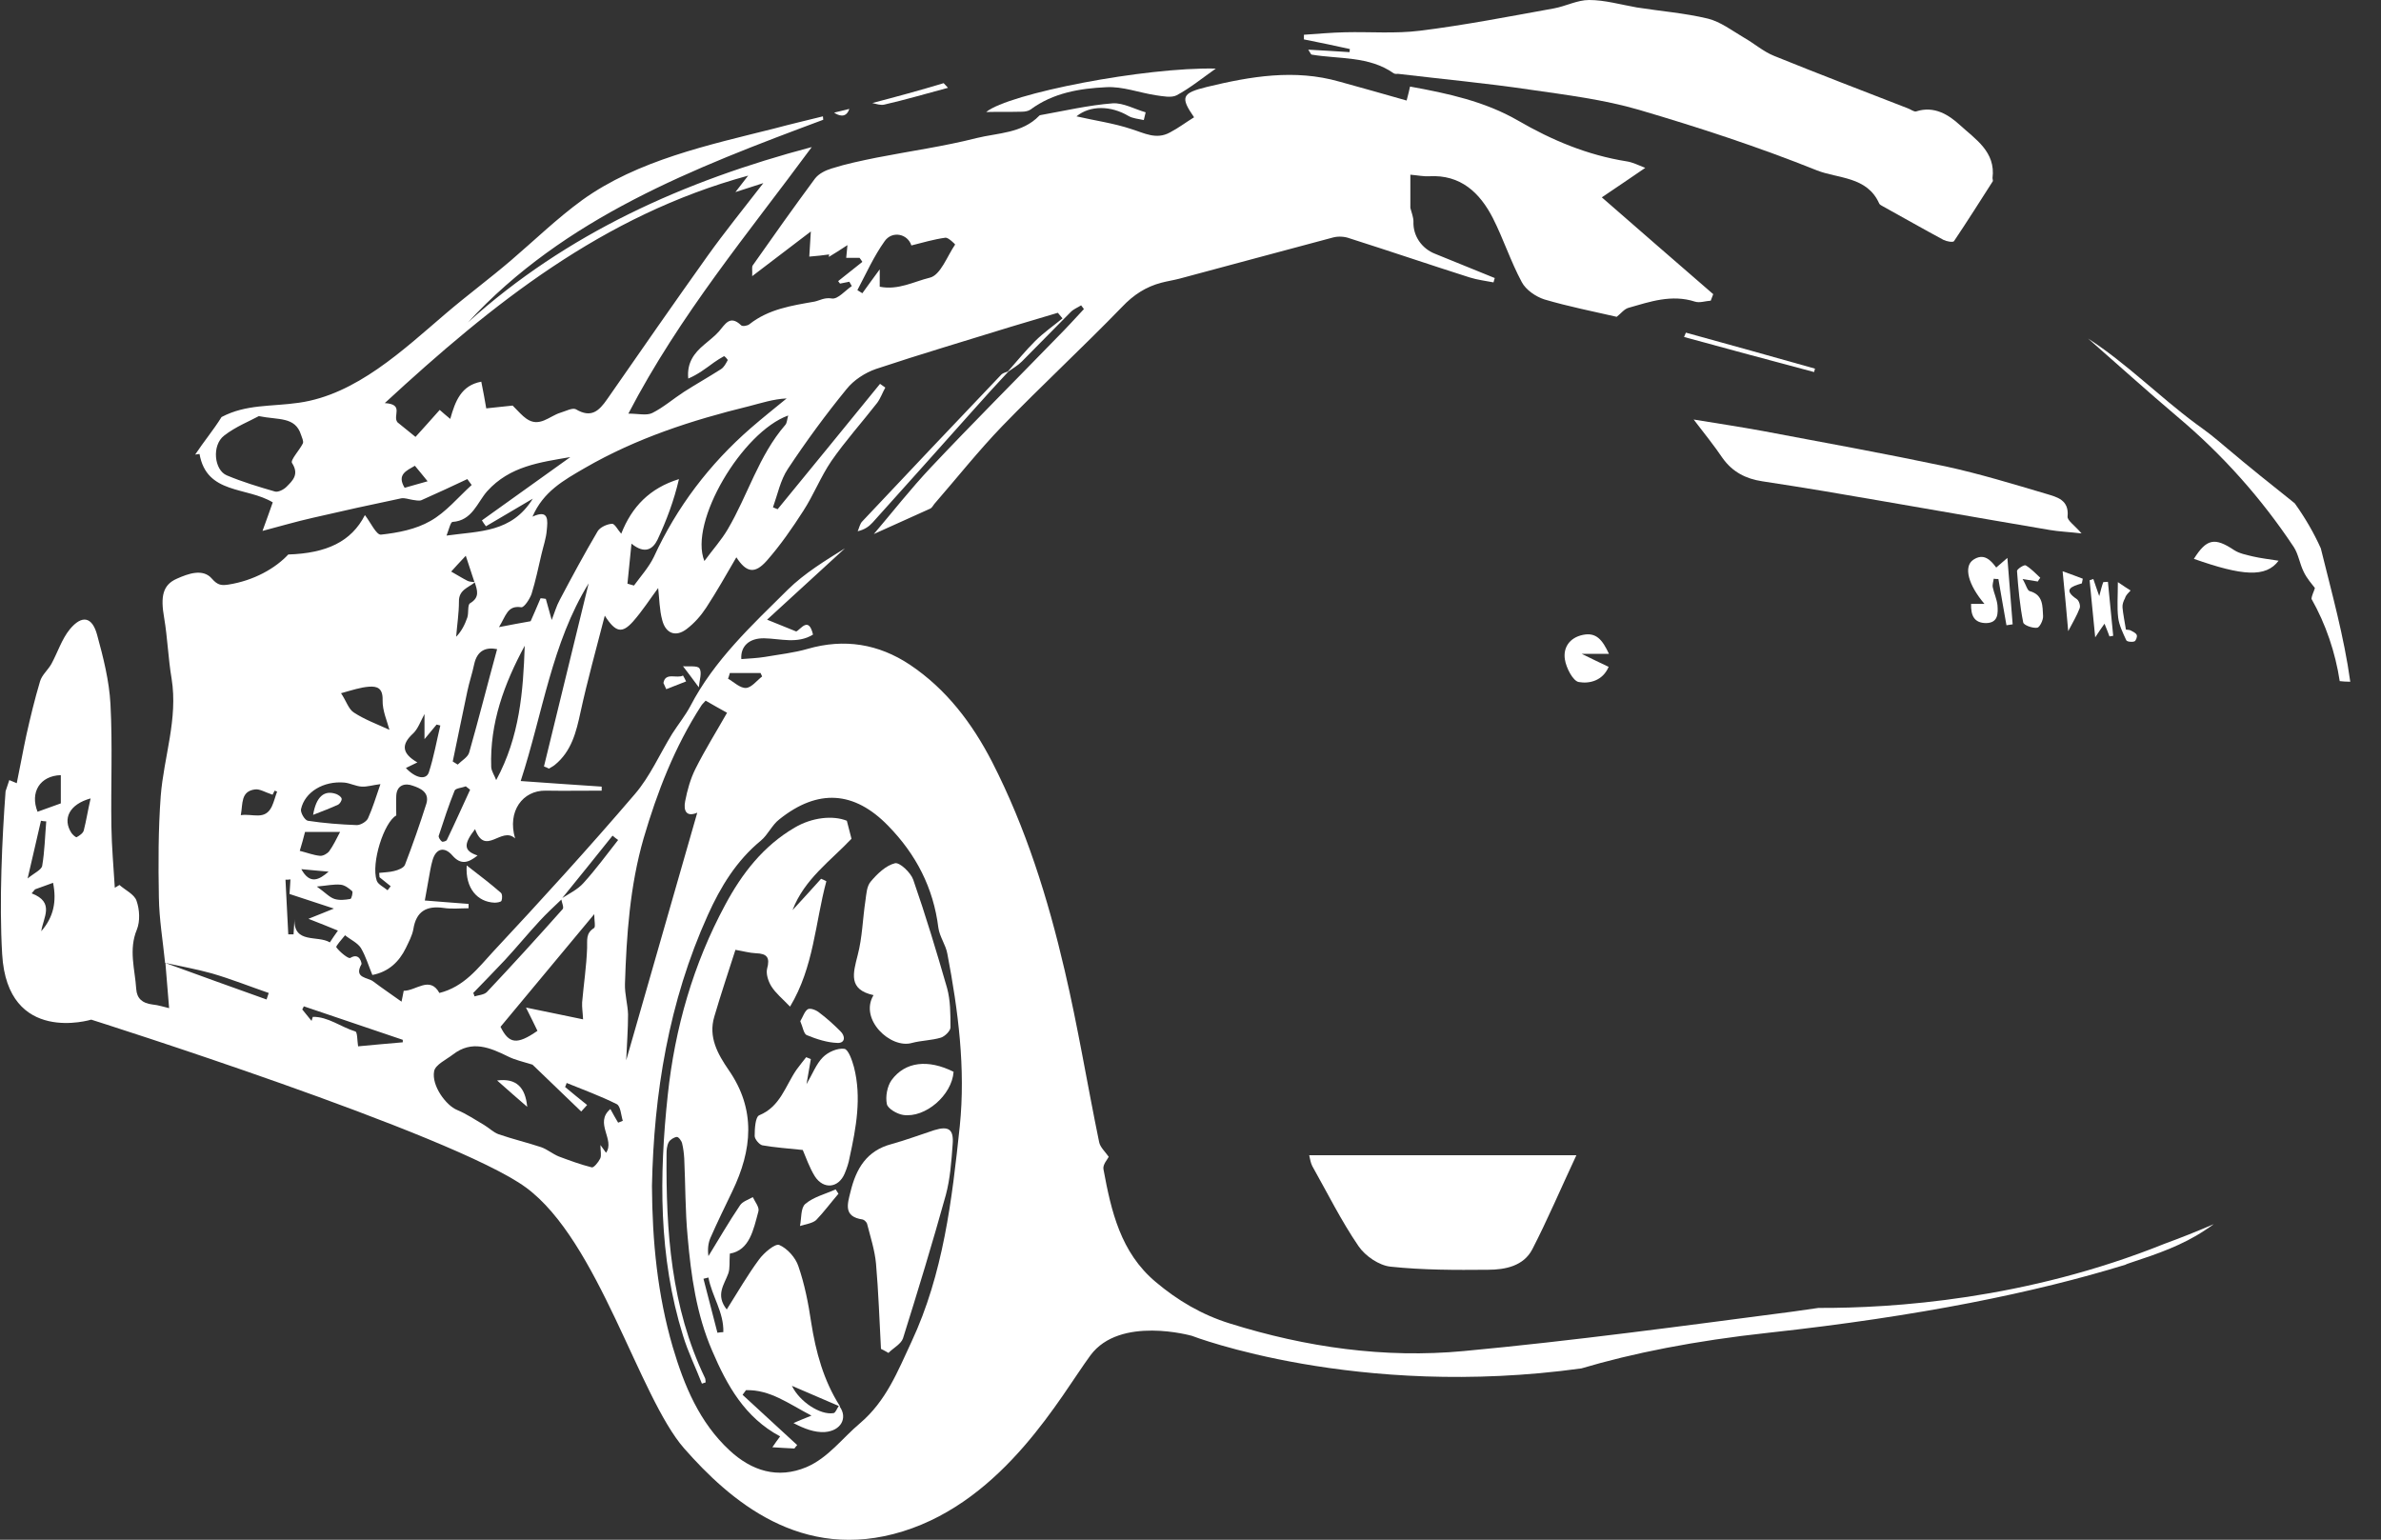 <?xml version="1.0" encoding="utf-8"?>
<!-- Generator: Adobe Illustrator 19.0.1, SVG Export Plug-In . SVG Version: 6.00 Build 0)  -->
<svg version="1.1" id="Layer_1" xmlns="http://www.w3.org/2000/svg" xmlns:xlink="http://www.w3.org/1999/xlink" x="0px" y="0px"
	 viewBox="0 0 767.3 496.2" style="enable-background:new 0 0 767.3 496.2;" xml:space="preserve">
<rect x="0" y="0" width="767.3" height="496.2" fill="#333333" stroke="none"/>
<style type="text/css">
	.st0{fill:#FFFFFF;}
</style>
<g>
	<path class="st0" d="M739.2,176.3c1.5,2.3,1.9,5.4,3.2,8c1,2.1,2.6,3.9,3.6,5.2c-0.3,1.1-1,2.3-1.1,3.5c4.6,8.1,7.7,17.3,9.1,26.5
		c0.9,0.1,2.1,0.2,3.4,0.2c-2-14.5-6-28.8-9.5-43c-2.3-5.1-5.1-9.9-8.4-14.5c-7.4-5.9-14.8-11.8-22-17.9c-1.7-1.5-3.5-2.9-5.2-4.3
		c-1.5-1.1-3-2.3-4.6-3.4c-12-8.9-22.4-19.5-34.8-27.5c9.6,8.4,19.1,17,28.8,25.2C716.2,146.5,728.7,160.5,739.2,176.3z"/>
	<path class="st0" d="M435,15.8c0,0.3-0.1,0.7-0.1,1c-4.2-0.3-8.4-0.5-13.3-0.8c0.7,1.1,0.9,1.6,1.1,1.6c8.9,1.5,18.4,0.4,26.4,6
		c0.4,0.3,1,0.2,1.5,0.2c14.2,1.7,28.4,3,42.5,5.1c11.8,1.7,23.8,3.2,35.1,6.5c19.4,5.7,38.6,12,57.3,19.5
		c6.8,2.7,16.2,1.9,20.1,10.7c0.2,0.4,0.7,0.6,1.2,0.9c6.5,3.6,13,7.3,19.5,10.8c1,0.5,3.1,0.9,3.4,0.4c4.3-6.4,8.4-12.9,12.5-19.3
		c0.1-0.2-0.1-0.7-0.1-1c1.1-8.5-5.6-12.6-10.5-17.1c-3.6-3.3-8.3-6.3-14.1-4.4c-0.7,0.2-1.8-0.7-2.7-1
		c-14.4-5.6-28.8-11.1-43.1-16.9c-3.5-1.4-6.5-4.1-9.9-6c-3.7-2.2-7.4-5-11.4-6c-7.5-1.8-15.3-2.4-22.9-3.6
		C522.3,1.5,517.2,0,512.1,0c-3.8,0-7.5,2-11.3,2.7c-14.4,2.6-28.7,5.4-43.2,7.2c-8,1-16.2,0.3-24.2,0.5c-4.4,0.1-8.8,0.5-13.2,0.8
		c0,0.5,0,1,0,1.5C425.2,13.7,430.1,14.7,435,15.8z"/>
	<path class="st0" d="M422.9,375.8c4.9,8.7,9.3,17.6,14.9,25.8c2.2,3.2,6.6,6.2,10.3,6.6c10.4,1.1,20.9,1.1,31.4,1
		c5.6,0,11.5-1.2,14.3-6.6c4.9-9.5,9.1-19.4,14.2-30.3c-29.5,0-57.5,0-86.1,0C422.2,373.7,422.4,374.8,422.9,375.8z"/>
	<path class="st0" d="M568.1,138.9c-7.1-1.3-14.3-2.4-22.3-3.7c3.6,4.7,6.6,8.4,9.3,12.4c3.2,4.5,7.5,6.7,12.8,7.5
		c6.7,1,13.4,2.1,20.1,3.2c24.2,4.1,48.4,8.4,72.6,12.5c2.9,0.5,5.9,0.6,10.2,1.1c-2.3-2.7-4.7-4.2-4.5-5.5c0.5-5.3-3.4-6.2-6.7-7.2
		c-10.8-3.2-21.6-6.5-32.6-8.9C607.5,146.2,587.8,142.6,568.1,138.9z"/>
	<path class="st0" d="M329.3,36c1,0,2.1-0.2,2.8-0.7c7.3-5.4,15.9-6.8,24.4-7.2c5.3-0.3,10.7,1.8,16,2.6c2.2,0.3,5,0.9,6.7,0
		c4.3-2.3,8.2-5.5,12.6-8.6c-22.8-0.5-66.7,8-74,14C321.6,36,325.5,36.1,329.3,36z"/>
	<path class="st0" d="M644,186.6c0.9,5,1.7,10,2.6,14.9c0.7-0.1,1.3-0.2,2-0.3c-0.5-6.7-1.1-13.5-1.7-21.4c-2.1,1.8-2.9,2.5-3.6,3.1
		c-1.9-2.6-4.1-4.7-7.4-2.5c-3.2,2.2-1.6,8.1,3.6,14.2c-1.4,0-2.8,0-4.3,0c-0.1,3.8,1,6.2,4.9,6.2c3.9-0.1,3.8-3.2,3.6-5.8
		c-0.2-1.9-1.1-3.8-1.5-5.7c-0.2-0.9,0.2-1.9,0.3-2.8C643,186.6,643.5,186.6,644,186.6z"/>
	<path class="st0" d="M510.1,204.6c-4.3,0.9-6.4,4.1-5.8,7.9c0.4,2.7,2.6,7,4.5,7.3c3.4,0.6,7.7-0.4,9.6-4.9
		c-2.8-1.3-5.2-2.5-8.7-4.2c3.4,0,5.7,0,8.8,0C516.4,206.2,514.4,203.7,510.1,204.6z"/>
	<path class="st0" d="M707,180.1c15.6,5.5,23.2,6.1,27.3,0.6c-3.2-0.5-5.8-0.8-8.4-1.4c-2-0.5-4.2-0.9-5.9-2
		C713.7,173.1,711.1,173.6,707,180.1z"/>
	<path class="st0" d="M657.5,186.2c-1.5-1.4-3-3-4.7-4c-0.5-0.3-2.8,1.2-2.8,1.8c0.4,5.5,0.9,11.1,2,16.6c0.2,0.9,3,1.9,4.5,1.7
		c0.8-0.1,2-2.5,1.9-3.8c-0.2-3.1,0.1-6.8-4.3-8c-0.8-0.2-1.1-1.9-2.3-3.9c2.6,0.4,3.8,0.6,4.9,0.8
		C656.9,187,657.2,186.6,657.5,186.2z"/>
	<path class="st0" d="M676.5,192.1c-0.8-2.2-1.3-3.8-1.9-5.5c-0.4,0.1-0.8,0.3-1.2,0.4c0.6,5.8,1.1,11.7,1.8,18.4
		c1.2-1.8,1.9-2.9,3-4.4c0.7,1.8,1.2,2.9,1.6,4.1c0.4-0.1,0.8-0.1,1.2-0.2c-0.6-5.8-1.1-11.6-1.7-17.4c-0.5,0-1,0.1-1.5,0.1
		C677.3,188.9,677,190.3,676.5,192.1z"/>
	<path class="st0" d="M159.4,290.9c0.8,0,2-0.2,2.2-0.6c0.3-0.7,0.3-2.2-0.2-2.6c-3.2-2.8-6.6-5.4-11-8.8
		C149.9,286.3,153.9,290.7,159.4,290.9z"/>
	<path class="st0" d="M670.9,188c0.1-0.5,0.2-1,0.3-1.5c-1.8-0.7-3.7-1.4-6.5-2.4c0.7,7.2,1.3,13.3,1.8,19.3c1.4-2.7,2.8-5,3.7-7.4
		c0.3-0.8-0.2-2.4-0.9-2.9C664.7,190,667.5,189,670.9,188z"/>
	<path class="st0" d="M686.6,190.3c-1.1-0.7-2.2-1.4-4.1-2.7c0,4.6-0.3,8,0.1,11.4c0.3,2.5,1.5,4.9,2.6,7.3c0.2,0.5,1.8,0.7,2.6,0.4
		c0.5-0.1,1-1.5,0.8-2c-0.2-0.7-1.2-1.1-1.9-1.5c-0.5-0.3-1.2-0.2-1.6-0.3c-0.4-2.6-0.9-4.9-1.1-7.1c-0.1-1,0.3-2.1,0.8-3
		C685.1,191.7,685.9,191.1,686.6,190.3z"/>
	<path class="st0" d="M584.9,118.8c-13.9-3.9-27.7-7.8-41.6-11.6c-0.2,0.5-0.4,0.9-0.6,1.4c14,3.8,27.9,7.6,41.9,11.3
		C584.7,119.5,584.8,119.1,584.9,118.8z"/>
	<path class="st0" d="M225.4,215.4c-0.6-1-3.6-0.5-5.3-0.7c1.6,2.1,2.9,3.8,5.1,6.8C225.4,219.2,226.3,216.7,225.4,215.4z"/>
	<path class="st0" d="M213.8,220.1c0.3,0.7,0.6,1.3,0.9,2c2.1-0.8,4.3-1.7,6.4-2.5c-0.3-0.6-0.6-1.3-1-1.9
		C218.2,218.8,214.4,216.5,213.8,220.1z"/>
	<path class="st0" d="M270.7,453.2c-5.3-8.3-7.8-17.5-9.3-27.1c-0.9-6.1-2.1-12.2-4.1-18c-0.9-2.8-3.6-5.8-6.2-6.9
		c-1.3-0.5-4.9,2.5-6.5,4.7c-3.7,5-6.8,10.4-10.4,16.1c-3.7-4.7-0.8-8,0.5-11.6c0.6-1.7,0.3-3.7,0.5-6.4c6.4-1.1,7.6-7.7,9.2-13.6
		c0.4-1.3-1.1-3.1-1.8-4.6c-1.4,0.8-3.3,1.4-4.1,2.6c-3.6,5.3-6.8,10.9-10.2,16.4c-0.3-2.2-0.1-4.2,0.7-6c2.2-5,4.6-9.9,7-14.9
		c6.4-13.3,7.7-26.3-1.2-39.1c-3.5-5.1-6.6-10.6-4.6-17.2c2.1-7.2,4.5-14.3,6.8-21.5c2.4,0.4,4.5,1,6.6,1.1c3.6,0.1,4.6,1.4,3.6,5
		c-0.4,1.7,0.4,4.1,1.4,5.7c1.4,2.2,3.5,3.9,6,6.5c7.7-12.8,8.1-27.1,11.7-40.4c-0.6-0.3-1.1-0.6-1.7-0.8c-3.1,3.4-6.1,6.8-9.2,10.1
		c3.8-10,12.3-15.9,19-23c-0.5-2-0.9-3.6-1.5-5.8c-4.5-1.8-11.2-1.1-16.8,2.2c-10.1,5.9-17,14.8-22.4,24.9
		c-10.3,19.1-16.2,39.7-18.5,61.2c-2.8,26.1-3,52.2,4.9,77.6c1.6,5.3,4.1,10.3,6.1,15.5c0.4-0.1,0.8-0.3,1.2-0.4
		c-0.1-0.5,0-1-0.2-1.4c-11-22.9-12.6-47.4-12.4-72.1c0-1.3,0.1-2.8,0.7-3.9c0.4-0.8,1.7-1.6,2.6-1.7c0.5-0.1,1.5,1.2,1.7,2
		c0.4,1.6,0.6,3.3,0.7,4.9c0.4,8.4,0.3,16.9,1.1,25.3c1.1,12.5,2.8,24.9,7.9,36.7c4.8,11.2,10.5,21.5,21.9,27.6
		c-0.8,1.1-1.5,2-2.5,3.5c2.9,0.2,5,0.3,7.1,0.4c0.3-0.4,0.6-0.8,0.9-1.1c-5.9-5.4-11.7-10.8-17.6-16.2c0.4-0.5,0.7-1,1.1-1.5
		c7.8-0.2,13.6,4.3,21.1,8.2c-3,1.2-4.4,1.8-5.8,2.4c3.4,1.8,6.8,3.1,10.1,2.9c5.3-0.4,7.4-4.6,4.8-8.2
		C270.7,453.2,270.7,453.2,270.7,453.2z M231.2,429.5c-1.5-5.8-3-11.6-4.5-17.4c0.5-0.1,1.1-0.3,1.6-0.4c1.1,6,5,11.2,4.8,17.6
		C232.5,429.3,231.8,429.4,231.2,429.5z M268.6,455.4c-4.2,0.7-10.9-3.6-13.4-8.8c5.4,2.3,10.2,4.4,15.1,6.5
		C269.7,453.9,269.3,455.3,268.6,455.4z"/>
	<path class="st0" d="M301.1,364.2c-4.6,1.5-9.1,3.2-13.8,4.5c-8,2.1-11.4,7.9-13.2,15.3c-1,4-2.4,8.1,3.9,9
		c0.5,0.1,1.2,0.8,1.4,1.3c1.1,4.3,2.5,8.6,2.9,12.9c0.8,9.1,1.1,18.3,1.6,27.5c0.8,0.4,1.6,0.8,2.4,1.3c1.6-1.6,4.1-2.9,4.7-4.7
		c4.8-15.3,9.5-30.7,13.8-46.2c1.4-5.2,1.8-10.8,2.2-16.3C307.4,363.9,305.7,362.8,301.1,364.2z"/>
	<path class="st0" d="M294.3,283.5c-0.8-2.3-4.4-5.7-5.9-5.3c-2.9,0.7-5.7,3.4-7.8,5.9c-1.3,1.5-1.4,4-1.7,6.1
		c-0.9,5.9-1,11.9-2.5,17.6c-1.5,5.9-3.1,11.1,5.1,12.9c-4.7,7.8,5.5,17.4,12.4,15.4c3-0.8,6.3-0.8,9.3-1.7c1.3-0.4,3.1-2.2,3.1-3.3
		c0-4.3,0-8.7-1.1-12.7C301.8,306.6,298.3,295,294.3,283.5z"/>
	<path class="st0" d="M275.2,343.9c-0.6-2.2-1.8-5.7-3.1-5.9c-2.2-0.3-5.2,1-6.9,2.7c-2.2,2.2-3.4,5.5-5.3,8.7c0.5-3,1-5.6,1.4-8.1
		c-0.5-0.2-1-0.4-1.5-0.6c-1,1.3-2.1,2.6-3.1,4c-3.6,5.2-5.2,11.9-12,14.7c-1.3,0.5-1.5,4.4-1.5,6.7c0,1,1.5,2.8,2.5,3
		c4,0.7,8.2,1,13,1.5c1,2.3,2.1,5.6,3.9,8.5c2.8,4.3,7.6,3.8,9.6-0.9c0.7-1.7,1.3-3.4,1.6-5.2C275.9,363.4,277.7,353.7,275.2,343.9z
		"/>
	<path class="st0" d="M287.3,348.1c-1.4,2-2,5.3-1.5,7.7c0.3,1.5,3.3,3.2,5.2,3.5c7.2,1.1,15.8-6.4,16.3-13.9
		C299.1,341.3,291.7,342.1,287.3,348.1z"/>
	<path class="st0" d="M260.4,325.2c-1.1,0.6-1.6,2.4-2.5,3.9c0.8,1.8,1.1,4.1,2.1,4.5c3.2,1.3,6.6,2.4,9.9,2.5
		c2.5,0.1,2.6-2.2,0.9-3.8c-2.1-2.1-4.3-4.1-6.7-5.9C263.2,325.6,261.3,324.8,260.4,325.2z"/>
	<path class="st0" d="M270.2,384.7c-0.3-0.5-0.6-0.9-0.9-1.4c-3.3,1.5-7.1,2.4-9.8,4.7c-1.5,1.3-1.2,4.7-1.7,7.1
		c1.8-0.6,3.9-0.8,5.2-1.9C265.5,390.6,267.8,387.5,270.2,384.7z"/>
	<path class="st0" d="M160.2,348.2c3.7,3.3,6.7,5.9,9.7,8.5C169.3,350.4,166.4,347.4,160.2,348.2z"/>
	<path class="st0" d="M110.1,257.4c-0.1-0.6-1-1.2-1.7-1.5c-3.9-1.4-6.5,0.8-7.5,6.7c3.1-1.2,5.7-2.2,8.1-3.3
		C109.5,259,110.2,258,110.1,257.4z"/>
	<path class="st0" d="M273.7,35.1c-1.6,0.4-3.2,0.8-4.9,1.2C270,37.1,272.6,38.4,273.7,35.1z"/>
	<path class="st0" d="M285,33.7c6.6-1.5,13-3.4,20.5-5.4c-0.5-0.5-0.9-1-1.4-1.5c-7.6,2.3-15.3,4.4-23,6.4
		C282.4,33.5,283.8,34,285,33.7z"/>
	<path class="st0" d="M687,406.8c8.2-2.7,16.3-5.5,23.5-10.3c1-0.6,1.9-1.3,2.9-2c-5.3,2.3-10.6,4.4-15.8,6.3
		c-44.7,18-87.7,20.8-111.6,20.7c-2.8,0.4-5.6,0.8-8.4,1.2c-35.3,4.6-70.5,9.4-105.9,12.7c-25.5,2.4-50.8-1.2-75.4-8.9
		c-9-2.8-16.8-7.4-23.9-13.4c-11.3-9.5-14.3-22.8-16.8-36.3c-0.3-1.5,1.4-3.3,1.7-4c-1.1-1.6-2.8-3.1-3.1-4.8
		c-3.8-18.4-6.8-37-11.1-55.3c-5.4-23.2-12.5-45.9-23.4-67.2c-6.4-12.4-14.7-23.4-26.5-31.3c-10.1-6.7-21.1-8.5-32.9-5.1
		c-4.5,1.3-9.2,1.8-13.8,2.6c-2.5,0.4-5,0.5-7.6,0.7c-0.3-4.1,2.5-6.8,7.4-6.7c5.2,0.1,10.7,1.9,15.7-1.2c-1.4-6-3.9-1.7-5.4-1
		c-3-1.2-5.5-2.2-9.4-3.8c8.6-7.9,16.8-15.4,25.1-23c-6.4,4-13,8-18.4,13.3c-11.6,11.5-23.7,22.7-31.4,37.5c-1.7,3.2-4,6-5.9,9
		c-4,6.5-7.1,13.7-12,19.4c-14.8,17.3-30.2,34.2-45.7,50.8c-4.8,5.2-9.3,11.3-17.3,13.3c-3.1-5.6-7.5-0.7-11.5-0.7
		c-0.2,1.2-0.6,2.9-0.7,3.5c-3.2-2.3-6.2-4.3-9.1-6.5c-1.8-1.4-6.4-1-3.8-5.6c0.1-0.1-0.5-3.9-3.6-2c-0.6,0.4-3.4-1.9-4.5-3.4
		c-0.3-0.4,1.8-2.6,2.8-3.9c1.7,1.4,4,2.4,5.1,4.1c1.6,2.7,2.5,5.8,3.7,8.7c5.2-1,8.6-4.2,10.8-8.7c0.9-1.9,2-3.9,2.4-6
		c0.9-5.8,4.2-7.7,9.8-6.9c2.6,0.4,5.3,0.1,8,0.1l0-1.4c-4.8-0.4-9.6-0.7-14.1-1.1c0.5-2.6,0.8-4.6,1.2-6.7c0.4-2.1,0.7-4.3,1.3-6.3
		c1.1-3.8,3.8-4.5,6.4-1.5c2.7,3.1,5.1,2.4,8.1,0c-4.5-1.5-4.6-3.6-0.8-8.5c3.3,9,8.5-1.1,12.9,3c-2.6-8.8,2.5-15.5,9.8-15.4
		c6,0.1,12.1,0,18.1,0c0-0.4,0-0.9,0-1.3c-8.5-0.6-16.9-1.1-26.1-1.8c7.2-22.1,10-44.4,21.9-63.7c-4.8,19.7-9.6,39.4-14.4,59
		c0.5,0.2,1.1,0.4,1.6,0.7c0.6-0.4,1.3-0.7,1.9-1.2c5.4-4.4,6.9-10.6,8.3-17.1c2.2-10.1,5-20.1,7.8-31c3.5,5.5,5.6,5.8,9.1,1.9
		c3-3.4,5.5-7.3,8.1-10.8c0.4,3.4,0.4,7,1.3,10.3c1.1,4.4,4.4,5.6,7.9,2.9c2.5-1.9,4.6-4.3,6.3-6.9c3.4-5.2,6.5-10.7,9.7-16.2
		c3.2,4.9,5.9,5.5,9.8,1.1c4.4-5,8.2-10.5,11.8-16.1c3.3-5.1,5.6-11,9-16c4.5-6.5,9.9-12.5,14.8-18.8c1.1-1.5,1.7-3.3,2.6-4.9
		c-0.6-0.4-1.1-0.8-1.7-1.2c-11,13.5-22,27-33,40.4c-0.5-0.2-1-0.4-1.5-0.6c1.5-4.2,2.4-8.8,4.8-12.4c5.9-8.9,12.2-17.5,18.9-25.7
		c2.3-2.9,6-5.3,9.5-6.5c14.4-4.8,29-9.1,43.5-13.6c5-1.5,10.1-3,15.1-4.5c0.5,0.6,1,1.2,1.5,1.8c-2.9,2.4-6.1,4.6-8.8,7.3
		c-3.1,3.1-5.9,6.5-8.8,9.8l0,0c0,0,0,0,0,0c-0.7,0.3-1.6,0.5-2.1,1c-15,15.7-29.9,31.5-44.8,47.3c-0.8,0.8-1,2.1-1.5,3.2
		c2.2-0.5,3.6-1.5,4.8-2.8c10.9-12.1,21.7-24.2,32.5-36.3c3.7-4.2,7.5-8.3,11.3-12.4c1.4-1,3-1.9,4.3-3.2c5.3-5.3,10.5-10.7,15.8-16
		c0.9-0.9,2.2-1.4,3.3-2.1c0.3,0.4,0.6,0.8,0.9,1.2c-2.8,3-5.6,6.1-8.5,9c-13.6,14-27.4,27.8-40.7,41.9
		c-6.7,7.1-12.7,14.8-18.5,21.6c5.3-2.4,11.8-5.3,18.2-8.2c0.5-0.2,0.9-1,1.3-1.5c7.3-8.4,14.2-17.1,21.9-25.1
		c12.6-13,26-25.4,38.6-38.4c3.7-3.9,7.7-6.5,12.7-7.8c1.9-0.5,3.9-0.8,5.8-1.3c16.5-4.4,33-8.9,49.6-13.3c1.6-0.4,3.6-0.3,5.2,0.3
		c12.9,4.1,25.8,8.5,38.7,12.6c2.5,0.8,5.2,1.1,7.7,1.6c0.1-0.5,0.3-1,0.4-1.4c-6.4-2.6-12.8-5.2-19.2-7.8c-4.4-1.7-7.2-5.9-7-10.4
		c0-1.4-0.6-2.8-1-4.4V56.3c2.4,0.2,4.2,0.6,6,0.5c10.2-0.6,16.4,5.3,20.6,13.5c3.4,6.7,5.7,13.9,9.3,20.6c1.3,2.5,4.5,4.7,7.3,5.6
		c7.8,2.3,15.9,3.9,23.3,5.6c1.4-1.1,2.4-2.5,3.8-2.9c7-2,13.9-4.4,21.4-2c1.5,0.5,3.4-0.2,5.1-0.3c0.3-0.7,0.5-1.4,0.8-2.1
		c-12-10.4-24-20.8-35.9-31.2c4.3-2.9,8.9-6,14-9.5c-2.1-0.8-4-1.8-6-2.1c-12.6-2-24.1-6.8-35.1-13.2c-10.6-6.1-22.5-8.7-34.7-10.9
		c-0.3,1.3-0.5,2.3-1.1,4.5c-7.3-2.1-14.5-4.1-21.7-6.1c-14.4-4.1-28.5-1.7-42.6,1.7c-8.2,2-8.7,3.3-4.2,9.8
		c-2.6,1.6-5.1,3.5-7.8,4.9c-4.4,2.4-8.2,0.2-12.4-1.1c-5.7-1.9-11.6-2.7-17.7-4.1c4.4-3.6,11.1-3.5,16.8-0.1
		c1.4,0.8,3.2,0.9,4.9,1.3c0.2-0.8,0.4-1.6,0.6-2.5c-3.5-1-7.2-3.1-10.6-2.9c-7.8,0.6-15.5,2.4-23.3,3.8c-0.2,0-0.3,0.1-0.4,0.2
		c-5.5,5.7-13.3,5.5-20.2,7.2c-10.6,2.7-21.5,4.2-32.2,6.3c-4.9,1-9.8,2-14.5,3.5c-2,0.6-4.2,1.7-5.4,3.3
		c-6.8,9.2-13.4,18.5-20,27.9c-0.4,0.5-0.1,1.5-0.2,3.5c6.8-5.2,12.7-9.7,18.9-14.4c-0.2,3.4-0.4,6.1-0.5,8.1
		c2.4-0.2,4.4-0.4,6.4-0.7c0,0.3-0.1,0.5-0.1,0.8c1.8-1.1,3.6-2.2,6-3.8c-0.2,2.1-0.3,3.1-0.4,4.1h4.3c0.3,0.4,0.6,0.8,0.9,1.3
		c-2.6,2.1-5.2,4.1-7.8,6.2c0.2,0.3,0.4,0.5,0.6,0.8c1-0.2,2-0.4,3-0.6c0.3,0.5,0.5,0.9,0.8,1.4c-2.1,1.4-4.5,4.3-6.4,4
		c-2.4-0.4-3.8,0.6-5.6,1c-7.4,1.3-14.8,2.4-21,7.3c-0.6,0.5-2.3,0.8-2.7,0.3c-3.6-3.4-5.1-0.3-7.1,2c-1.4,1.6-3.2,2.9-4.8,4.3
		c-3.2,2.7-5.6,5.8-5.1,10.9c3.1-1.3,5.7-3.3,8.3-5.2c1-0.7,2.1-1.4,3.2-2c0.2-0.1,1.3,1.1,1.2,1.3c-0.6,1.1-1.2,2.3-2.2,2.9
		c-3.9,2.5-8,4.8-11.9,7.3c-3.4,2.2-6.6,5-10.2,6.8c-1.8,0.9-4.5,0.2-7.7,0.2c16.6-31.9,38.7-58.2,59.1-85.9
		c-41.2,10.9-79,27.8-110.8,56.5c31.3-33.9,72.7-49.7,114.5-65.3c0-0.3-0.1-0.7-0.1-1.1c-5.2,1.3-10.4,2.5-15.6,3.9
		c-21.1,5.3-44.1,10.2-62,23.1c-8.1,5.9-15.3,12.9-22.9,19.4c-6.9,5.9-14.2,11.3-21.1,17.2c-13.6,11.6-28.8,26.1-47.3,28.7
		c-9,1.3-16.9,0.4-24.9,4.6c-2.6,4.2-5.8,8-8.5,12.1c0.4-0.1,0.9-0.1,1.4-0.2c2.3,13.1,15.2,10.5,23.6,15.6c-1,2.8-2,5.7-3.3,9.2
		c5.7-1.5,10.8-3,16.1-4.2c9.5-2.2,19-4.3,28.6-6.3c1.1-0.2,2.4,0.3,3.7,0.5c0.9,0.1,2,0.4,2.8,0.1c5-2.2,9.9-4.5,14.8-6.8
		c0.5,0.6,0.9,1.3,1.4,1.9c-4.4,4-8.3,8.8-13.3,11.6c-4.7,2.7-10.4,3.8-15.9,4.4c-1.5,0.2-3.4-4-5.2-6.3
		c-4.4,8.6-12.4,12.3-24.7,12.7c-4.1,4.4-11,8.4-19.3,9.7c-2.1,0.3-3.4,0.3-5.3-1.9c-2.9-3.4-7.7-1.6-11.3,0
		c-4.6,2-5.3,5.8-4.1,12.6c1.1,6.5,1.3,13.1,2.4,19.6c2.1,13-2.5,25.2-3.5,37.8c-0.8,10.9-0.8,21.8-0.6,32.7c0.1,7,1.3,14.1,2,21.1
		c0,0,0,0,0.1,0c0.4,4.8,0.8,9.7,1.2,14.6c-1.4-0.3-3.4-1-5.5-1.2c-3.1-0.4-4.9-1.9-5.1-5c-0.4-6.3-2.5-12.6,0.2-19.1
		c1.1-2.7,0.9-6.5-0.1-9.3c-0.7-2.1-3.6-3.4-5.5-5.1c-0.5,0.3-1,0.6-1.5,0.9c-0.4-6.6-1-13.2-1.1-19.8c-0.2-13.1,0.4-26.3-0.3-39.4
		c-0.4-7.5-2.3-15-4.3-22.3c-1.6-5.9-4.9-6.5-8.8-1.8c-2.6,3.2-3.9,7.4-5.9,11.1c-1.1,2-3.1,3.6-3.7,5.7c-1.7,5.7-3.1,11.5-4.4,17.3
		c-1.1,5.1-2,10.2-3.1,15.5c-0.8-0.3-1.6-0.7-2.4-1c-0.4,1.2-0.8,2.4-1.2,3.6c-1.1,14.8-2.1,35.6-1.1,52.5
		c1.7,29.4,28.7,21.1,28.7,21.1s116.7,36.9,140.1,54.1s36.4,67.5,51,84.1s37.7,36.9,70.5,26.7s50.9-43.8,60.4-56.7
		c9.5-12.9,32.7-6.3,32.7-6.3s53,20.5,125.5,10.5c16.5-4.9,36.4-8.9,60.4-11.5c48.6-5.3,86-13,114.9-21.9
		C685.4,407.3,686.2,407.1,687,406.8z M285.1,77.7c2.4-3.4,7.4-2.4,8.6,1.4c3.6-0.9,7.3-2,11-2.5c0.9-0.1,3.1,2.1,3.1,2.2
		c-2.6,3.8-4.7,9.9-8.2,10.7c-5,1.2-10.1,4.1-16.1,2.9v-5.6c-2.3,3.2-4,5.4-5.6,7.7c-0.5-0.3-1.1-0.7-1.6-1
		C279.1,88.2,281.6,82.6,285.1,77.7z M97.6,142.9c-1.1,2.2-4.1,5.4-3.5,6.3c2.4,3.7,0.2,5.7-1.8,7.7c-0.9,0.9-2.7,1.8-3.7,1.5
		c-5.2-1.5-10.5-3.1-15.5-5.2c-4.1-1.7-4.9-9.7-0.9-12.8c3.7-2.9,8.3-4.7,11.2-6.3c6.4,1.3,11.7,0.1,13.6,6
		C97.3,141,97.9,142.2,97.6,142.9z M13.3,300.1c0.6-4.4,4.5-9.3-3.1-12.2c0.4-0.4,0.7-0.9,1.1-1.3c1.8-0.6,3.5-1.3,5.8-2.1
		C18.3,290.5,17.3,295.5,13.3,300.1z M8.9,283.1c1.6-7,3-12.8,4.3-18.6c0.6,0.1,1.1,0.2,1.7,0.2c-0.4,4.8-0.5,9.6-1.3,14.3
		C13.4,280.3,11.1,281.3,8.9,283.1z M19.6,258.9c-2.5,0.9-5,1.8-7.5,2.7c-2.5-6.3,0.8-11.6,7.5-11.8V258.9z M27,267.6
		c-0.2,0.9-1.4,1.7-2.3,2.2c-0.3,0.1-1.3-0.8-1.7-1.4c-2.9-4.5-0.7-9.2,6.2-11.1C28.3,261.2,27.8,264.5,27,267.6z M85.9,322.1
		c-10.9-3.9-21.8-7.8-32.7-11.8c5,1.1,10.1,2,15.1,3.4c6.2,1.8,12.2,4.2,18.3,6.3L85.9,322.1z M87.6,259.9c-2.2,4.6-6.2,2.2-10,2.8
		c0.7-3.7-0.1-7.7,4.6-8.3c1.5-0.2,3.2,0.9,5.6,1.7c-0.1,0.3,0.3-0.5,0.7-1.3c0.3,0.1,0.5,0.2,0.8,0.3
		C88.7,256.7,88.3,258.4,87.6,259.9z M112.9,289.7c-1.7,0.3-3.5,0.5-5.1,0c-1.6-0.5-2.9-2-5.7-4c3.3-0.3,5.5-0.8,7.6-0.6
		c1.4,0.1,2.8,1.2,3.8,2.1C113.8,287.5,113.3,289.7,112.9,289.7z M97.1,280.1c3.4,0.3,6.1,0.6,8.8,0.8
		C102.9,283.5,99.9,285.2,97.1,280.1z M144,270.7c-0.2,0.4-1.4,0.7-1.6,0.5c-0.5-0.4-1.2-1.4-1-1.9c1.6-4.9,3.2-9.8,5.1-14.5
		c0.3-0.8,2.4-0.9,3.6-1.4c0.5,0.4,0.9,0.7,1.4,1.1C149,259.9,146.6,265.3,144,270.7z M150.7,187.2c-1.8-0.9-3.5-2-5.3-3
		c1.2-1.4,2.5-2.7,4.7-5.1c1.2,3.6,2,6.1,2.8,8.5C152.2,187.5,151.3,187.5,150.7,187.2z M153,187.7C153,187.7,153,187.7,153,187.7
		c0.8,2.5,1.7,4.8-1.5,6.7c-0.9,0.5-0.4,3.1-0.9,4.6c-0.8,2.3-1.9,4.5-3.6,6.2c0.3-3.8,0.9-7.6,0.9-11.3
		C147.8,190.1,150.9,189.4,153,187.7z M151.2,242.5c-0.4,1.5-2.4,2.6-3.7,3.9c-0.5-0.3-1.1-0.7-1.6-1c1.6-7.6,3.1-15.1,4.7-22.6
		c0.6-2.9,1.6-5.8,2.2-8.7c1-4.6,3.9-5.6,7.4-4.9C157.1,220.5,154.3,231.6,151.2,242.5z M159.9,251.4c-0.5-1.4-1.5-2.8-1.6-4.2
		c-0.5-14.2,4.2-26.9,10.8-39.1C168.6,222.8,167.5,237.4,159.9,251.4z M253.1,136.9c-8.6,9.9-12.1,22.7-18.6,33.7
		c-2,3.4-4.7,6.4-7.5,10.2c-5.1-12.5,12.2-41.6,27-46.9C253.6,135.4,253.6,136.3,253.1,136.9z M241.4,130.9c3.9-1,7.8-2.3,12.1-2.5
		c-3.9,3.2-7.8,6.3-11.6,9.6c-13.3,11.6-23.8,25.4-31.2,41.5c-1.6,3.3-4.2,6.2-6.4,9.2c-0.7-0.2-1.4-0.4-2.1-0.6
		c0.4-4,0.8-7.9,1.3-12.9c4.3,3.5,6.9,1.8,8.4-1.3c2.9-6.2,5.3-12.6,6.9-19.5c-9.4,2.9-15.2,8.9-18.6,17.6c-1.1-1.2-2.1-3.3-3-3.2
		c-1.6,0.1-3.8,1.1-4.6,2.4c-4.3,7.3-8.3,14.7-12.2,22.1c-1.1,2-1.7,4.2-2.6,6.5c-0.7-2.4-1.3-4.6-1.9-6.8c-0.6-0.1-1.2-0.2-1.7-0.2
		c-1.2,2.9-2.5,5.8-3.2,7.4c-3.4,0.6-6.1,1.1-10.2,1.9c2.3-3.7,2.7-7.1,7.2-6.4c0.9,0.1,2.7-2.6,3.3-4.3c1.3-4.2,2.2-8.5,3.2-12.8
		c0.6-2.6,1.5-5.1,1.7-7.7c0.3-3.1,0.8-6.9-4.6-4.4c3.5-8.1,10-11.7,16.9-15.7C205.1,141.2,223,135.4,241.4,130.9z M130.4,157.2
		c-2.6-4.3,0.6-5.5,3.3-7.1c1.3,1.6,2.6,3.1,4.1,5C135.4,155.8,133.1,156.4,130.4,157.2z M145.1,135c-1.3-1.1-2.2-1.8-3.4-2.9
		c-2.7,3-5.3,6-7.8,8.7c-2.3-1.9-4.1-3.3-5.8-4.7c-1.7-2.1,2.3-5.8-4.1-6.2c34.7-32,70.2-60.5,117.1-73.3c-1.7,2.2-2.6,3.4-4.1,5.3
		c3.1-1,5.5-1.8,9-2.9c-6.5,8.4-12.5,15.8-18,23.5c-10.9,15.3-21.6,30.7-32.3,46.1c-2.7,3.9-5.2,6.2-10.1,3.3
		c-1.1-0.6-3.3,0.6-5,1.1c-3.6,1.1-6.8,4.9-11,1.9c-1.3-0.9-2.4-2.2-4.4-4.2c-1.8,0.2-4.9,0.5-8.5,0.9c-0.5-2.9-1-5.7-1.6-8.6
		C148.6,124.2,146.7,129.3,145.1,135z M145.8,168.2c6.4-0.4,8-6.3,11.2-9.9c7.3-8.1,17-9.3,26.8-11c-9.5,6.8-19,13.6-28.5,20.4
		c0.4,0.6,0.8,1.3,1.3,1.9c4.7-2.8,9.4-5.5,15.1-8.9c-6.8,11-17.1,10.4-27.8,11.9C144.7,170.5,145.2,168.3,145.8,168.2z
		 M133.1,236.4c1.6-1.5,2.4-3.9,3.7-6.3v8.1c1.8-2.2,2.8-3.4,3.9-4.7l1.2,0.3c-1.2,5-2.1,10.2-3.7,15.1c-0.9,2.6-4.3,1.9-7.4-1.4
		c1-0.5,2-1,3.7-1.8C129.3,242.7,129.4,239.8,133.1,236.4z M127.7,256.4c0.2-3.5,2.9-4.1,5.3-3.2c2.4,0.8,5.5,2.1,4.4,5.8
		c-2.1,6.6-4.4,13.2-6.9,19.7c-0.4,1-2.2,1.7-3.5,2c-1.5,0.4-3.2,0.4-4.8,0.6c0,0.5,0.1,0.9,0.1,1.4c1.2,1,2.4,1.9,3.6,2.9
		c-0.3,0.4-0.7,0.9-1,1.3c-1.2-1-3.1-1.9-3.5-3.1c-1.9-5.7,2.4-18.9,6.3-21C127.7,260.5,127.6,258.4,127.7,256.4z M118.9,221.3
		c2.7-0.2,4.5,0.5,4.4,4.3c-0.1,3.4,1.5,6.9,2.2,9.6c-3.9-1.8-8-3.3-11.5-5.6c-1.7-1.1-2.4-3.7-4.1-6.2
		C113.5,222.4,116.2,221.5,118.9,221.3z M97,260.8c1.2-5.6,7.3-9.2,14-8.6c1.9,0.2,3.7,1.2,5.6,1.3c1.7,0.1,3.5-0.5,6-0.8
		c-1.5,4.3-2.5,7.7-4,11c-0.5,1.1-2.4,2.2-3.6,2.2c-5.3-0.2-10.6-0.6-15.8-1.4C98.2,264.3,96.8,261.9,97,260.8z M98.3,268.1h11.3
		c-1.2,2.3-2.2,4.4-3.5,6.2c-0.6,0.8-2,1.6-3,1.5c-2.1-0.2-4.1-1-6.5-1.6C97.3,271.9,97.8,270.1,98.3,268.1z M94.9,296.2
		c-0.1,1.6-0.2,3.3-0.3,4.9c-0.6,0-1.1,0-1.7,0c-0.3-5.9-0.6-11.8-0.9-17.6c0.5,0,1.1,0,1.6-0.1c-0.1,1.2-0.1,2.4-0.3,4.7
		c4.8,1.6,9.8,3.2,14.3,4.7c-1.9,0.8-4.5,1.8-8.2,3.3c4.1,1.6,6.6,2.6,9.5,3.8c-1.1,1.5-1.8,2.6-2.6,3.8
		C102.4,301.3,94.6,304.3,94.9,296.2z M129.8,335.9c-5,0.4-9.9,0.9-14.4,1.3c-0.3-1.9-0.2-4.6-0.9-4.8c-4.6-1.4-8.8-4.8-13.7-4.7
		l-0.4,1.3l-3-3.7c0.2-0.3,0.4-0.7,0.5-1c10.6,3.6,21.3,7.2,31.9,10.8C129.8,335.3,129.8,335.6,129.8,335.9z M235.2,216.9h9.9
		c0.2,0.4,0.3,0.7,0.5,1.1c-1.7,1.3-3.4,3.6-5.2,3.7c-1.9,0.1-3.9-1.9-5.8-3C234.9,218.1,235,217.5,235.2,216.9z M197.4,269.3
		c0.6,0.5,1.2,1,1.8,1.4c-3.7,4.7-7.2,9.5-11.2,13.9c-1.8,2-4.4,3.3-6.8,4.8C186.7,282.7,192,276,197.4,269.3z M189.2,305.5
		c-0.2,5.9-1.1,11.7-1.6,17.5c-0.1,1.6,0.2,3.2,0.3,5.5c-6-1.2-11.8-2.5-18.4-3.8c1.6,3.2,2.7,5.4,3.7,7.5
		c-6.6,4.6-9.2,4.2-11.9-1.3c9.9-11.9,19.6-23.6,30.2-36.3c0,2.1,0.5,4.2-0.1,4.5C188.7,300.8,189.3,303,189.2,305.5z M162.7,309.4
		c3.8-4.1,7.4-8.5,11.2-12.6c2.2-2.4,4.6-4.6,7-6.9c0.2,1.1,0.9,2.6,0.4,3.1c-8,9-16.1,17.9-24.4,26.7c-0.9,0.9-2.7,1-4,1.4
		c-0.1-0.4-0.2-0.8-0.4-1.1C155.9,316.5,159.3,313,162.7,309.4z M199.2,361.8c-0.8-1.3-1.5-2.6-2.5-4.4c-5.3,4.5,1.6,9.9-1.4,14.1
		c-0.3-0.4-0.7-1-1.8-2.5c0,2.1,0.4,3.4-0.1,4.4c-0.6,1.2-2.1,3-2.7,2.8c-3.6-0.9-7.1-2.2-10.6-3.5c-2-0.8-3.7-2.3-5.7-3
		c-4.5-1.5-9.2-2.6-13.8-4.2c-1.6-0.6-3-2-4.5-2.9c-2.9-1.7-5.7-3.6-8.8-4.9c-3.5-1.4-8.3-7.8-7.4-12.5c0.4-2.1,3.9-3.7,6.1-5.4
		c6.1-4.7,11.9-2.2,17.8,0.7c2.2,1.1,4.6,1.6,7.8,2.6c4.7,4.5,10.2,9.8,15.7,15.1c0.6-0.7,1.3-1.4,1.9-2.1c-2.4-1.9-4.7-3.8-7.1-5.8
		c0.2-0.4,0.4-0.9,0.5-1.3c5.4,2.2,10.9,4.2,16.1,6.8c1.3,0.6,1.4,3.5,2,5.4C200.2,361.4,199.7,361.6,199.2,361.8z M201.4,317.1
		c0.5-15.8,1.6-31.6,6-46.9c4.4-15,10-29.5,18.6-42.8c0.3-0.5,0.9-1,1.4-1.6c2.2,1.3,4.4,2.5,6.9,3.9c-3.4,6-7.1,11.9-10.2,18.1
		c-1.6,3.2-2.6,6.8-3.3,10.4c-0.6,3.1,0.4,5.2,3.9,3.7c-7.6,26.4-15.2,52.9-22.9,79.8c0.2-5,0.6-9.9,0.6-14.8
		C202.3,323.7,201.3,320.4,201.4,317.1z M309.3,362.9c-2.5,23.7-5.3,47.6-15.6,69.6c-4.4,9.4-8.1,19-16.6,26.2
		c-5.7,4.8-10.2,11.1-17.2,14.1c-9.3,3.9-17.7,1.2-24.8-5.4c-9.7-9-14.6-20.8-18.3-33.3c-4.9-16.8-6.6-33.9-6.7-51.9
		c0.6-29.8,5.4-59.4,18-87.3c4.1-9.1,9.2-17.5,17.1-24c2.3-1.9,3.6-5.1,6-6.9c12.4-9.9,24.1-9.1,35,2.1c9,9.2,14.6,20,16.2,32.9
		c0.4,2.9,2.4,5.5,2.9,8.4C308.8,325.7,311.2,344.3,309.3,362.9z"/>
</g>
</svg>
